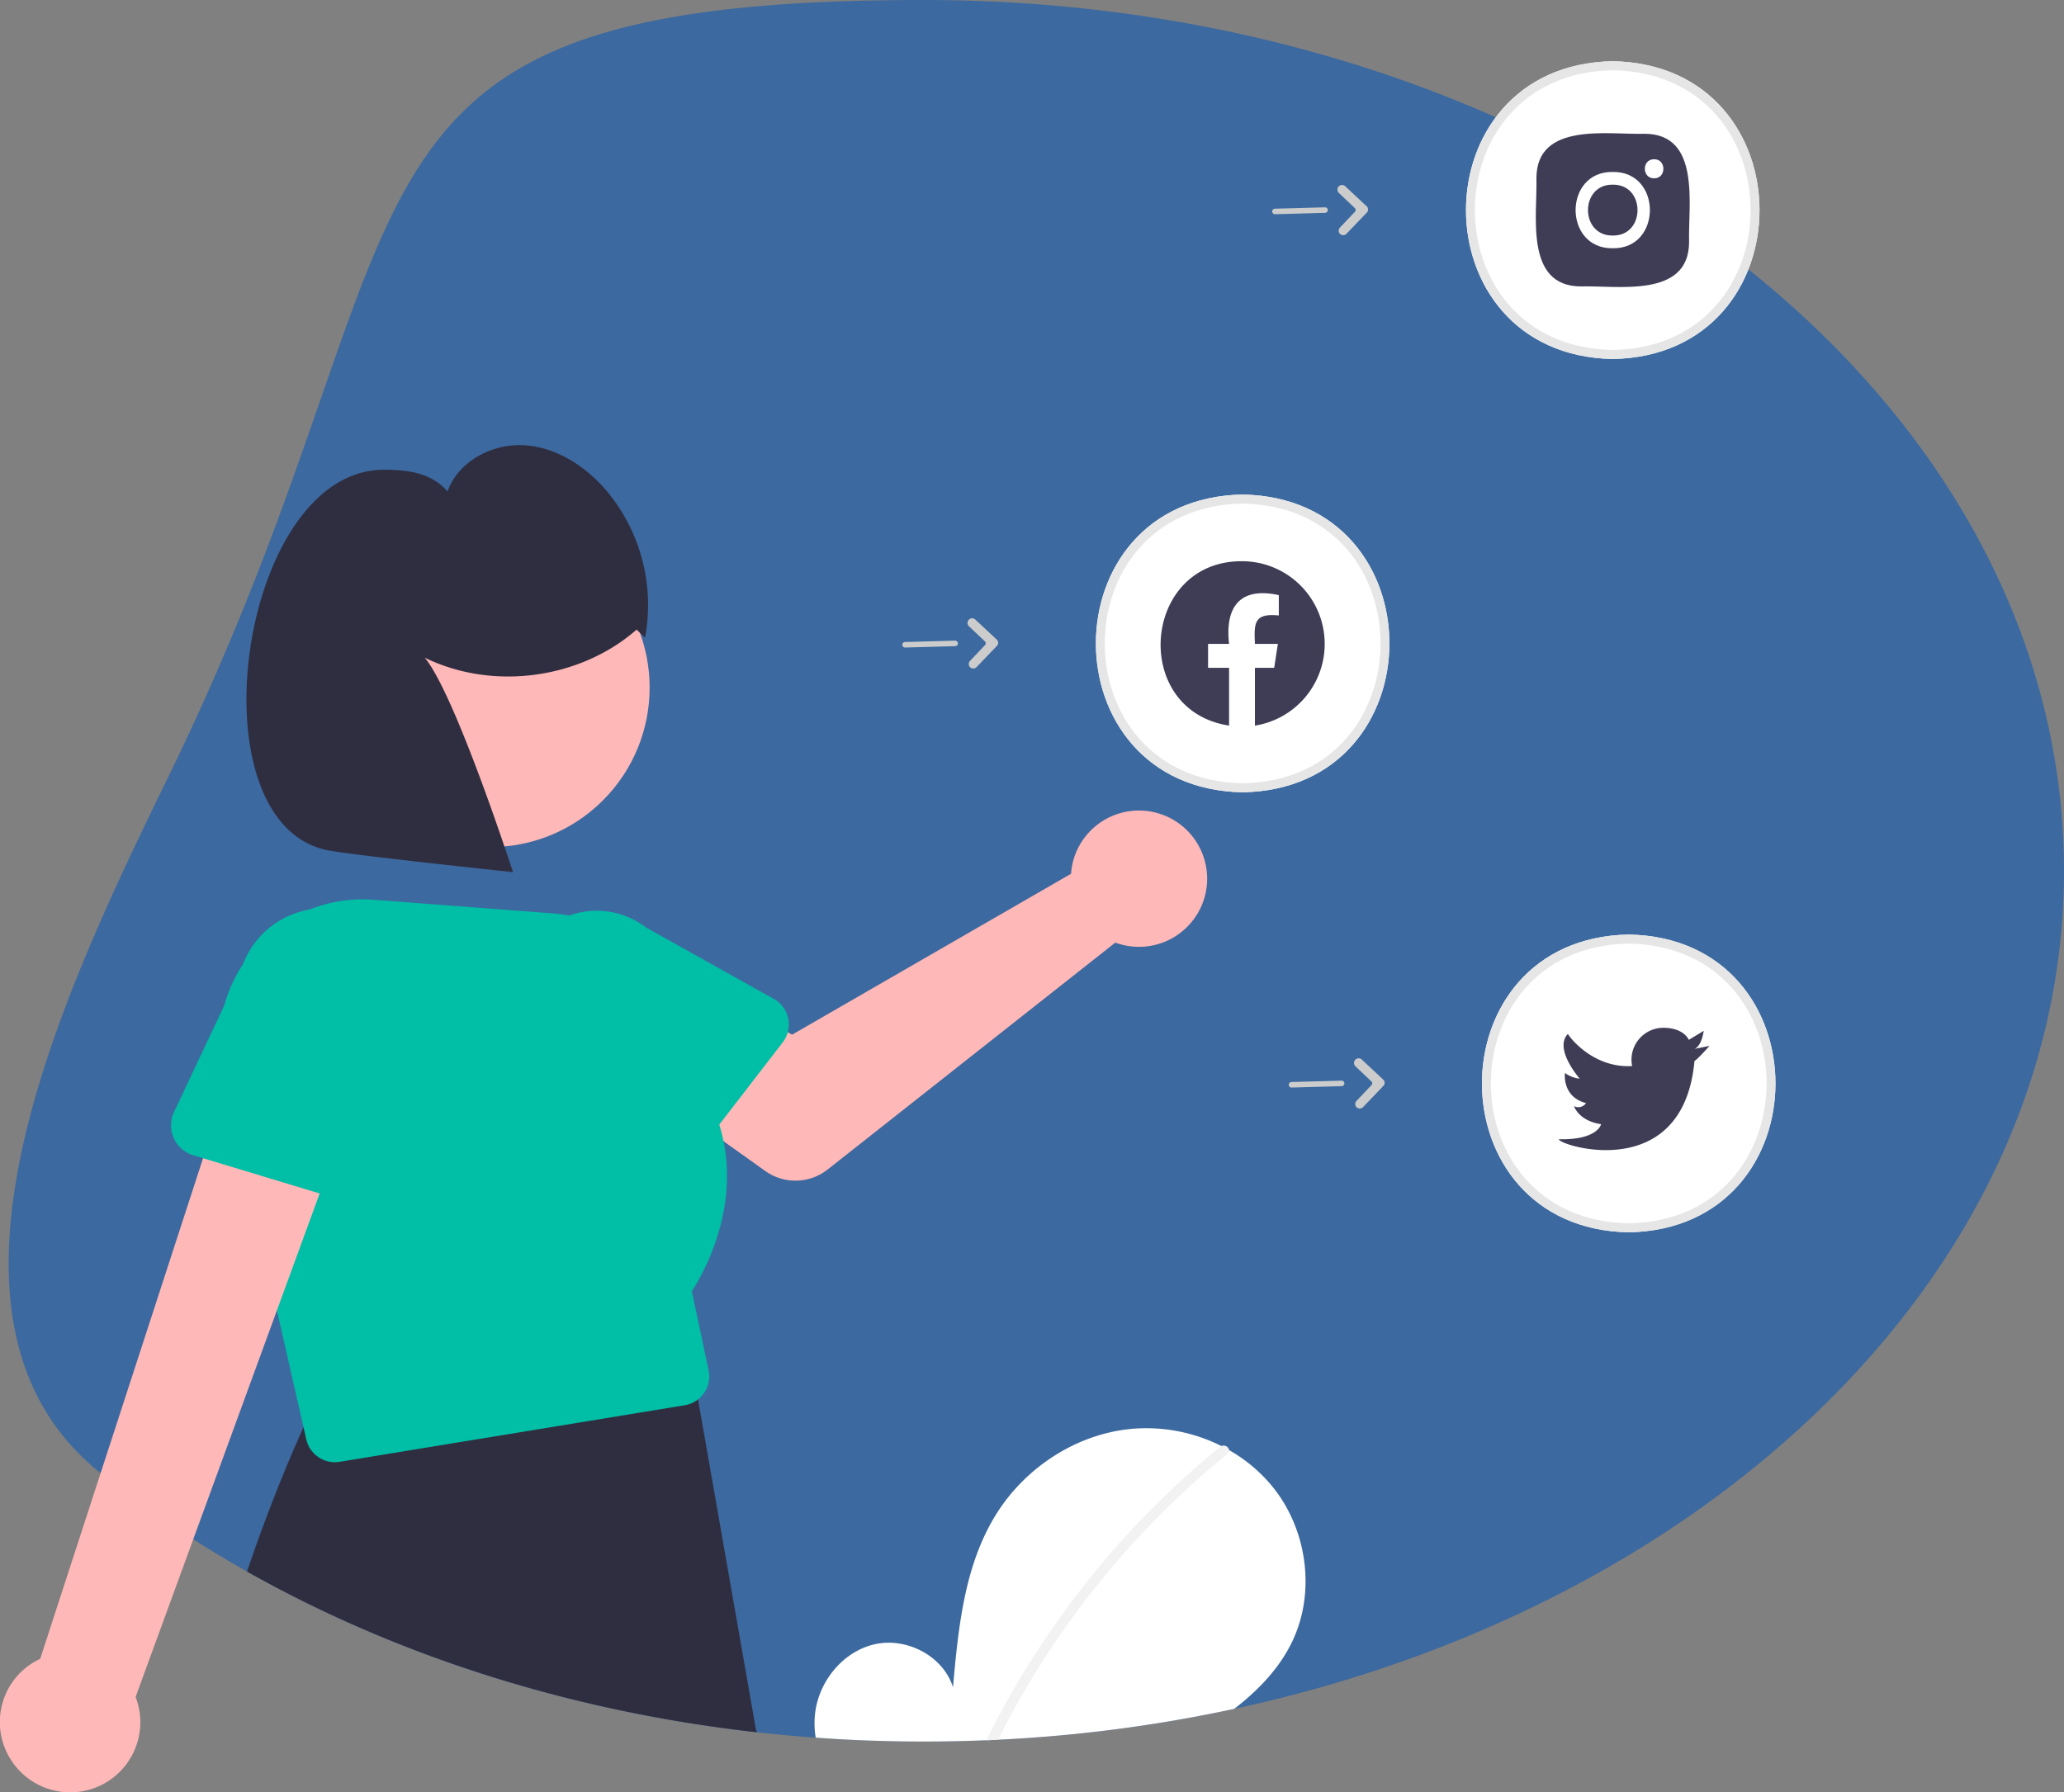 <svg data-name="Layer 1" xmlns="http://www.w3.org/2000/svg" width="747.674" height="649.406"><rect width="100%" height="100%" fill="#808080" stroke="none"/><path d="M747.674 315.5c0 144.48-127.12 266.27-300.58 303.66a527.706 527.706 0 01-85.57 11.18c-1.4.07-2.8.14-4.21.19q-11.235.465-22.64.47-19.83 0-39.19-1.41-10.74-.765-21.3-1.95c-68.47-7.68-131.48-28.19-184.7-58.24q-9.975-5.625-19.48-11.7a388.09 388.09 0 01-33.56-23.96c-71.09-56.66-11.82-177.6 25.23-253.74 100-205.5 44.91-280 273-280s413 141.25 413 315.5z" fill="#3c699f"/><path d="M584.212 130.068c-70.892-1.272-70.88-106.625.003-107.886 70.89 1.271 70.879 106.625-.003 107.886zm-134.067 157c-70.892-1.272-70.881-106.625.002-107.886 70.89 1.271 70.88 106.625-.002 107.886zm139.848 159.425c-70.893-1.272-70.881-106.625.002-107.886 70.89 1.271 70.879 106.625-.002 107.885z" fill="#fff"/><path d="M584.212 130.068c-70.892-1.272-70.88-106.625.003-107.886 70.89 1.271 70.879 106.625-.003 107.886zm0-104.617c-66.595 1.195-66.585 100.163.003 101.347 66.593-1.194 66.583-100.162-.003-101.347z" fill="#e6e6e6"/><path d="M273.934 626.89a8.36 8.36 0 01-.33-1.56l-20.59-117.4a8.51 8.51 0 00-.14-.9 10.607 10.607 0 00-8.87-8.38l-117.41.51a10.528 10.528 0 00-11.04 5.83q-2.865 5.97-5.61 12.11-11.115 24.735-20.46 52.3c53.22 30.05 116.23 50.56 184.7 58.24z" fill="#2f2e41"/><path d="M388.547 312.729a24.763 24.763 0 00-.564 3.858l-101.055 58.298-24.563-14.14-26.185 34.28 41.05 29.26a18.82 18.82 0 0022.58-.551l104.205-82.208a24.694 24.694 0 10-15.469-28.797z" fill="#ffb8b8"/><path d="M285.544 369.06a10.607 10.607 0 00-5.21-7.12l-46.37-25.93a29.4 29.4 0 00-36.05 46.45l36.97 38.39a10.59 10.59 0 0016.01-.87l7.2-9.34 2.46-3.18 23-29.81a10.369 10.369 0 001.81-3.66 10.521 10.521 0 00.18-4.93z" fill="#00bfa6"/><circle cx="403.712" cy="374.436" r="57.778" transform="rotate(-45 139.384 584.79)" fill="#ffb8b8"/><path d="M250.604 467.83c2.32-3.47 17.07-26.89 11.49-54.34a60.664 60.664 0 00-1.54-6.03 67.359 67.359 0 00-12.37-22.61c.07-1.84.05-3.65-.06-5.45v-.01a51.987 51.987 0 00-48-48.46l-64.62-4.91a51.502 51.502 0 00-44.08 18.76 55.248 55.248 0 00-3.41 4.6.01.01 0 00-.01.01 51.417 51.417 0 00-6.66 42.23l.55 2.42 6.89 30.21 11.52 50.55 9.64 42.3 1.02 4.46a10.61 10.61 0 0010.32 8.23 10.063 10.063 0 001.72-.14l125.04-20.5a10.461 10.461 0 004.83-2.12 10.902 10.902 0 002.19-2.35 10.466 10.466 0 001.62-8.17z" fill="#00bfa6"/><path d="M4.521 638.451a25.272 25.272 0 0110.046-37.426L85.76 382.137l41.258 19.577-77.897 213.128a25.409 25.409 0 01-44.6 23.609z" fill="#ffb8b8"/><path d="M126.534 330.43a31.509 31.509 0 00-38.52 18.95.01.01 0 00-.01.01c-.26.67-.5 1.37-.71 2.07l-6.03 12.79-18.22 38.65a11.32 11.32 0 006.97 15.68l3.55 1.07 15.22 4.6 27.01 8.16 9 2.72a11.333 11.333 0 0014.49-9.2l8.32-56.44a31.46 31.46 0 00-21.07-39.06z" fill="#00bfa6"/><path d="M230.604 228.128c-20.589 18.01-52.195 22.192-76.758 10.156 11.034 13.09 31.99 77.707 31.99 77.707s-59.17-6.218-67.53-8.006c-49.375-10.558-31.428-138.432 21.184-137.786 8.912.11 16.702 1.187 22.633 7.838 3.936-11.035 16.454-17.535 28.14-16.693s22.253 7.86 29.77 16.846a64.473 64.473 0 0113.636 52.844z" fill="#2f2e41"/><path d="M450.145 287.068c-70.892-1.272-70.88-106.625.002-107.886 70.89 1.271 70.879 106.625-.002 107.886zm0-104.617c-66.596 1.195-66.585 100.163.002 101.347 66.594-1.194 66.583-100.162-.002-101.347zm139.848 264.042c-70.893-1.272-70.881-106.625.002-107.886 70.89 1.271 70.879 106.625-.002 107.885zm0-104.617c-66.596 1.194-66.585 100.162.002 101.347 66.593-1.194 66.583-100.162-.002-101.347z" fill="#e6e6e6"/><path d="M595.734 48.473c-13.299.382-39.16-4.372-39.173 16.132.381 13.298-4.372 39.159 16.131 39.172 13.298-.381 39.16 4.372 39.172-16.131-.38-13.298 4.373-39.16-16.13-39.173z" fill="#3f3d56"/><path d="M599.191 64.603c-4.475.057-4.46-6.974.015-6.898 4.475-.055 4.46 6.974-.015 6.899zm-14.978 2.304c11.96-.176 11.96 18.613-.001 18.436-11.96.174-11.96-18.611 0-18.436zm0-4.608c-17.938-.262-17.94 27.917 0 27.652 17.94.262 17.938-27.916 0-27.652z" fill="#fff"/><path d="M492.612 401.645a1.631 1.631 0 01-1.231-2.753l5.442-5.75a.938.938 0 00-.037-1.325l-5.782-5.471a1.676 1.676 0 01-.065-2.37 1.68 1.68 0 012.362-.072l7.778 7.268a1.585 1.585 0 01.062 2.255l-7.395 7.717a1.628 1.628 0 01-1.134.5zm-5.943-8.369a.996.996 0 01-.65.263l-18.134.5a1 1 0 11-.055-1.999l18.134-.5a1 1 0 01.705 1.736zM352.612 242.22a1.631 1.631 0 01-1.231-2.753l5.442-5.75a.938.938 0 00-.037-1.324l-5.782-5.472a1.676 1.676 0 01-.065-2.37 1.68 1.68 0 012.362-.072l7.778 7.268a1.585 1.585 0 01.062 2.255l-7.395 7.717a1.628 1.628 0 01-1.134.501zm-5.943-8.369a.996.996 0 01-.65.264l-18.134.5a1 1 0 11-.055-2l18.134-.5a1 1 0 01.705 1.736zM486.612 85.22a1.631 1.631 0 01-1.231-2.753l5.442-5.75a.938.938 0 00-.037-1.324l-5.782-5.472a1.676 1.676 0 01-.065-2.37 1.68 1.68 0 012.362-.072l7.778 7.268a1.585 1.585 0 01.062 2.255l-7.395 7.717a1.628 1.628 0 01-1.134.501zm-5.943-8.369a.996.996 0 01-.65.264l-18.134.5a1 1 0 11-.055-2l18.134-.5a1 1 0 01.705 1.736z" fill="#ccc"/><path d="M468.044 594.88c-4.69 9.74-12.33 17.62-20.95 24.28a527.706 527.706 0 01-85.57 11.18c-1.4.07-2.8.14-4.21.19q-11.235.465-22.64.47-19.83 0-39.19-1.41a31.788 31.788 0 01-.2-8.98c1.43-11.69 10.3-22.43 21.81-24.91 11.51-2.48 24.63 4.39 28.12 15.63 1.93-21.68 4.14-44.26 15.67-62.72 10.43-16.71 28.5-28.67 48.09-30.81a60.541 60.541 0 0133.47 6.13q1.425.72 2.82 1.5a55.847 55.847 0 0116.13 13.77c12.22 15.46 15.21 37.94 6.65 55.68z" fill="#fff"/><path d="M445.264 525.43a1.522 1.522 0 01-.62 1.37 316.876 316.876 0 00-83.12 103.54c-1.4.07-2.8.14-4.21.19q2.67-5.415 5.54-10.72a322.173 322.173 0 0134.91-51.67 318.079 318.079 0 0144.26-43.95 1.917 1.917 0 01.42-.26 2.05 2.05 0 012.82 1.5z" fill="#f2f2f2"/><path d="M619.281 378.94s-4.58 5.13-5.46 5.46c-2.42 26.33-18.86 32.31-32.06 32.31-9.49 0-17.31-3.09-17.05-3.94 14.08.33 15.28-5.45 15.28-5.45-8.18-1.21-9.82-6.55-9.82-6.55a3.37 3.37 0 004.36-1.09c-8.83-2.3-7.63-10.92-7.63-10.92a11.368 11.368 0 005.34 2.08c-.98-1.2-9.24-11.1-4.27-16.23.29.78 8.89 12.49 23.26 11.64a11.552 11.552 0 0111.24-13.86c7.64 0 9.28 4.37 9.28 4.37l5.46-3.28c-.11 0-.66 5.46-3.39 6.55z" fill="#3f3d56"/><path d="M479.867 233.3a29.975 29.975 0 01-25.28 29.61v-20.94h6.98l1.33-8.67h-8.31c-.28-7.22-.56-11.27 8.66-10.3v-7.37c-13.81-3.04-19.57 3.96-18.02 17.67h-7.61v8.67h7.61v20.93c-35.82-5.51-31.61-59.7 4.67-59.56a29.964 29.964 0 0129.97 29.96z" fill="#3f3d56" fill-rule="evenodd"/></svg>